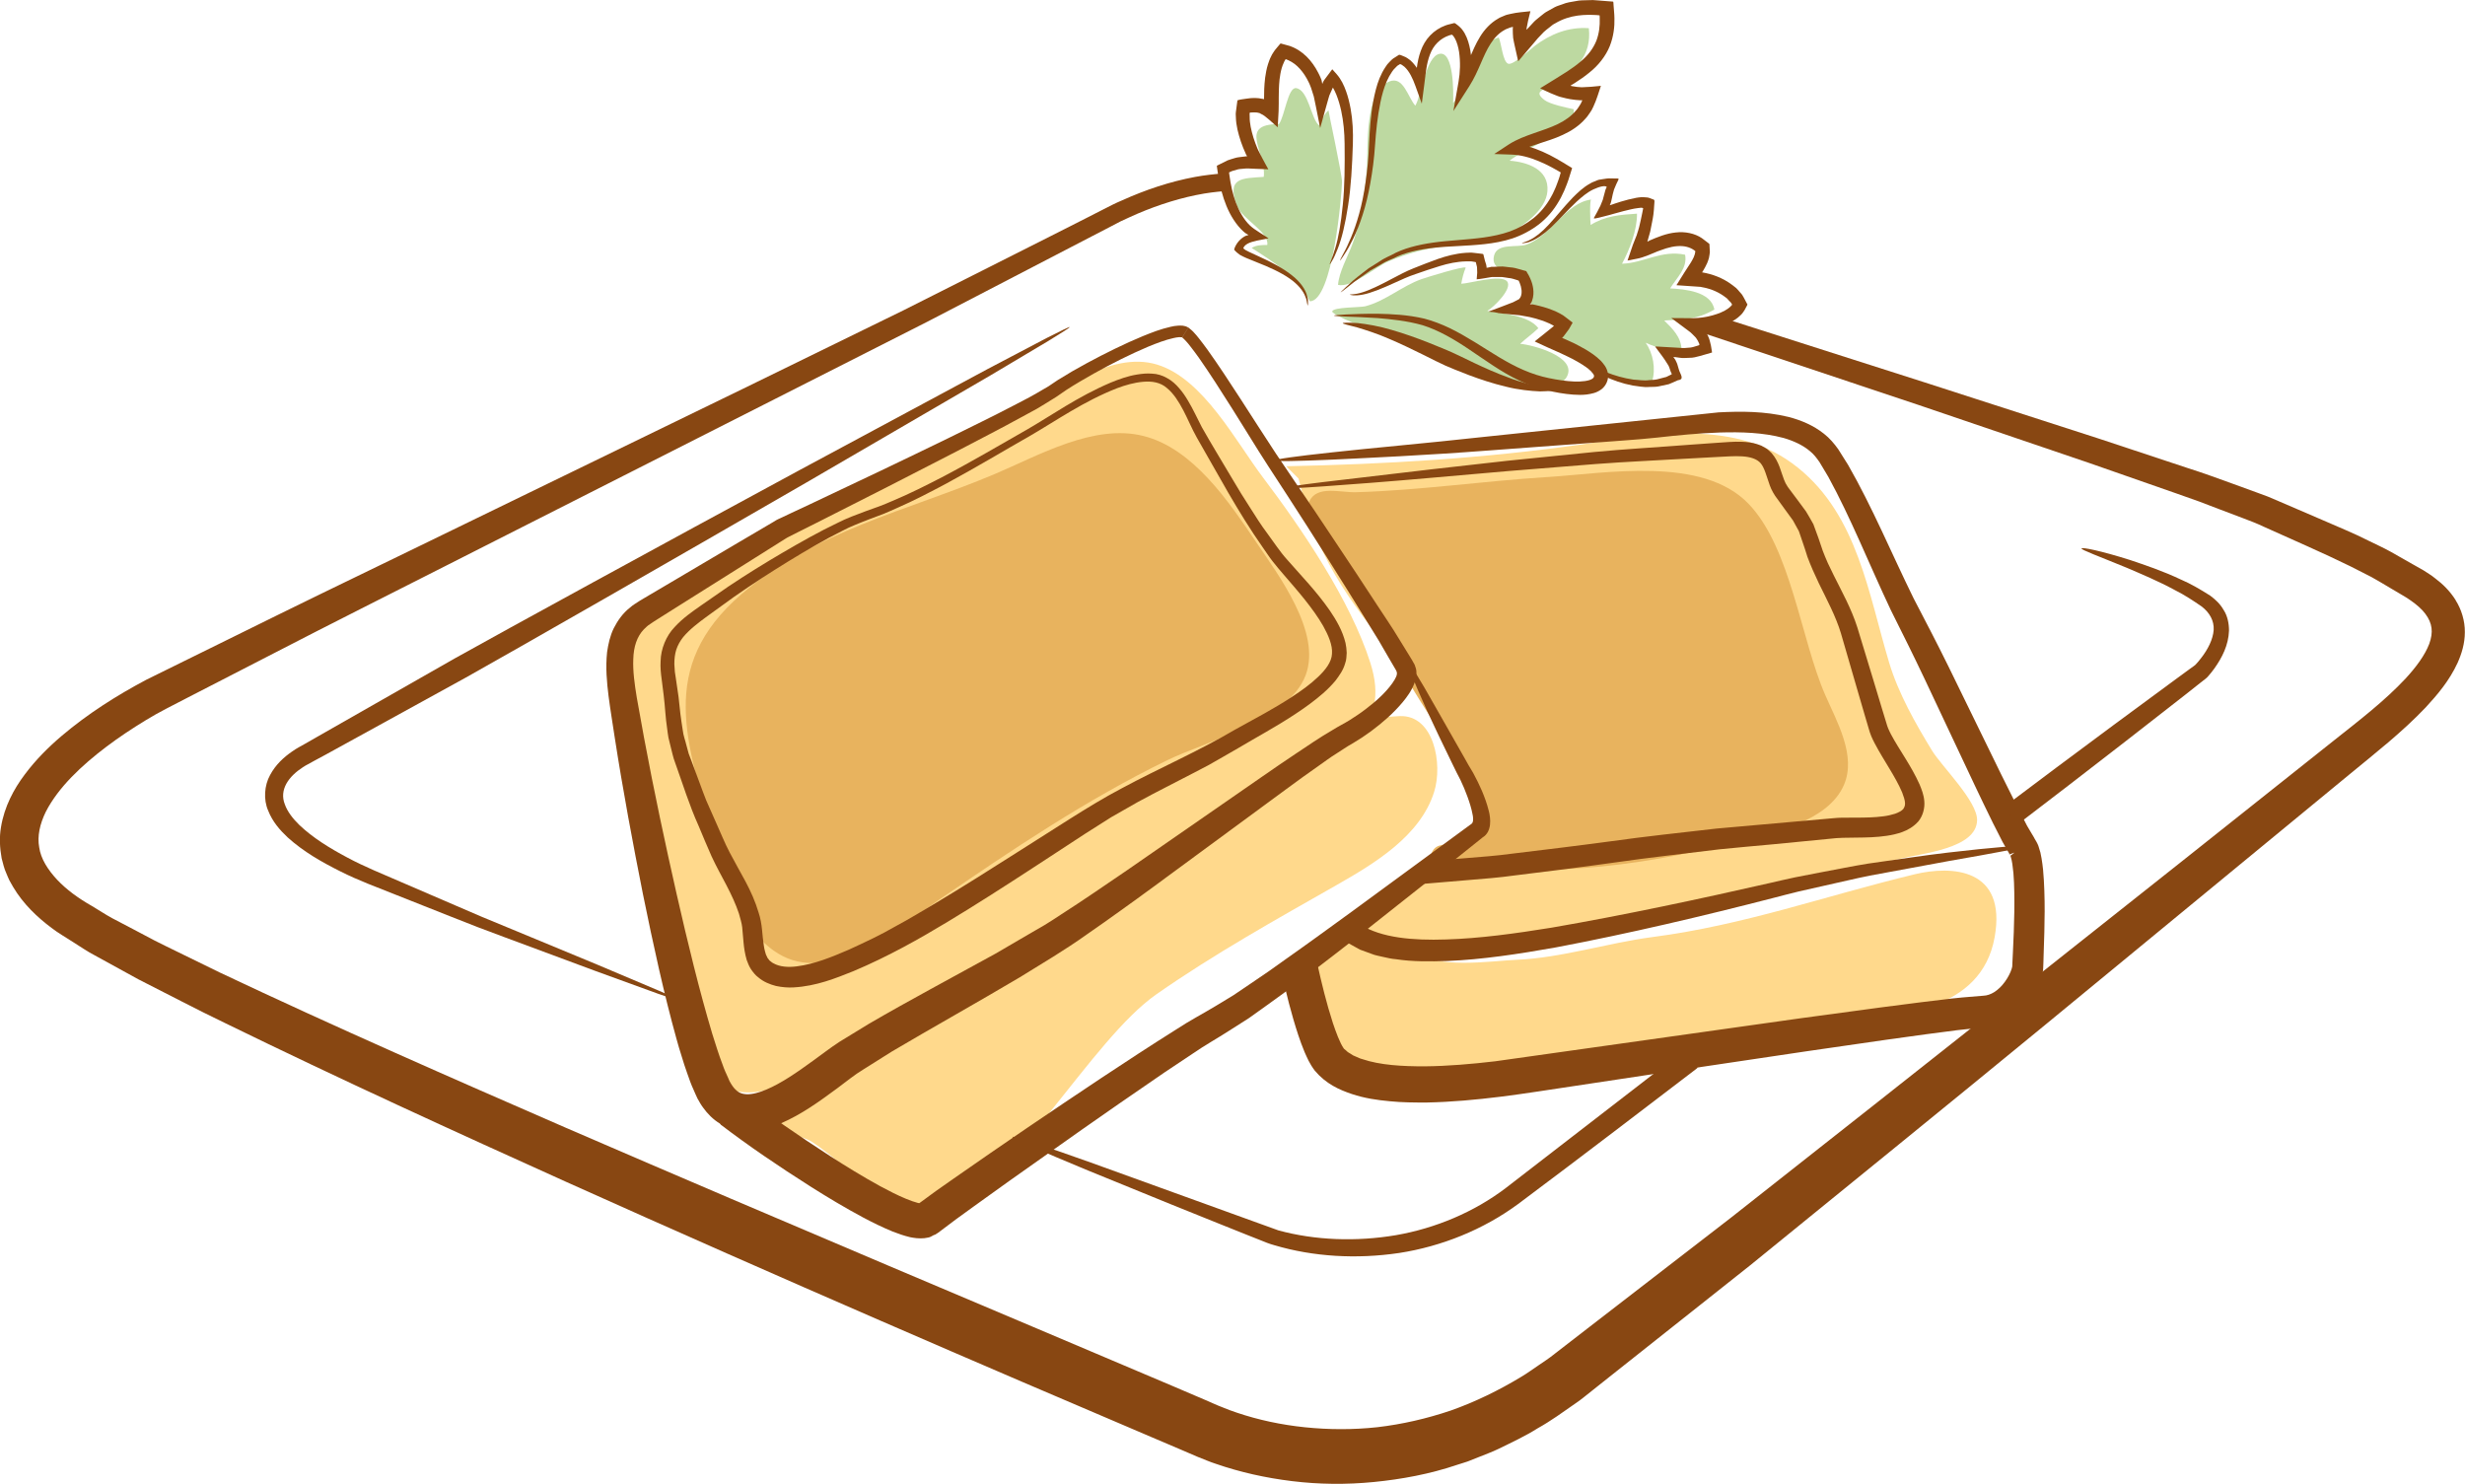 <svg xmlns="http://www.w3.org/2000/svg" width="1080" height="650.12" viewBox="0 0 1080 650.12"><g id="a"/><g id="b"><g id="c"><g id="d"><path d="M555.24 107.32c.87-5.86-11.02-11.16-13.32-17.27-4.65-12.35 2.3-11.91 11.77-12.55 1.29-10.72-11.58-23.16 6.66-23.13 2.55-3.5 3.92-16.29 7.53-15.76 5.45.76 6.62 13.87 10.07 16.29 1.15-2.3 2.19-4.92 4.1-6.56-.14.13 5.99 28.08 5.93 31.39-.11 5.77-4.08 52.26-14.08 52.26-4.76-10.24-16.26-17.46-25.5-23.35 2-1.29 4.27-1.29 6.82-1.32z" fill="#bdd9a1"/><path d="M588.76 115.86c1.04-2.52 2.22-4.98 3.1-7.18 4.33-10.72 6.24-23.83 7.03-35.33.6-8.73-1.24-33.28 9.85-37.67 6.13-2.46 8.04 6.78 11.35 10.62 2.69-4.35 4.54-21.56 10.64-22.72 6.29-1.2 6.11 17.31 5.94 21.59 6.88-7.57 8.08-25.47 19.98-28.72 1.15 2.33 1.73 10.59 4.14 11.47 2.22.79 9.82-6.46 11.79-7.94 6.9-5.14 14.69-8.26 23.54-7.63 1.36 12.07-6.11 19.29-15.9 24.8-4.4 2.46-8.32 2.9-3.56 6.65 2.44 1.89 9.64 3.37 12.78 4.03 1.69 9.05-22.53 17.71-28.02 22.57 7.8.6 17.32 3.78 16.56 13.37-.66 8.19-10.31 14.94-16.78 18.63-8.49 4.85-17.13 4.54-26.55 5.33-9.06.76-17.86 3.21-26.22 6.74-5.63 2.37-16.31 11.79-22.19 10.34.2-2.81 1.27-5.93 2.52-8.95z" fill="#bdd9a1"/><path d="M697.16 87.43c-.73.1-.43 9.99-.24 11.13 6.35-3.97 12.95-4.48 20.3-4.95.13 6.96-3.26 15.88-6.56 21.93 9.51-.28 17.29-6.15 27.64-3.94 1.13 5.89-3.72 10.12-6.56 14.75 6.36.35 17.95 1.29 19.38 9.27-7.63 4.38-12.89 4.29-21.97 4.79 3.58 3.53 7.41 7.25 7.59 12.67-6.43.28-10.16-.38-15.7-2.93 3.23 4.66 4.48 11.28 2.84 16.83-9.23.54-15.7 1.01-22.47-6.21-5.89-6.3-11.25-8.39-18.5-12.83-.28-2.65-.25-5.45.88-7.53-4.85-1.67-10.32-2.56-12.4-6.43-2.47-4.6-.43-7.97-5.2-11.85-3.55-2.9-13.44-3.18-11.58-10.21 1.48-5.58 10.01-3.31 14.17-4.76 10.56-3.72 17.44-18.47 28.37-19.73z" fill="#bdd9a1"/><path d="M642.17 117.28c-.96 2.27-1.55 4.79-1.94 7.03 3.61-.09 17.49-4.25 20.09-1.01 2.5 3.09-5.76 11.22-8.67 12.92 6.49 1.17 18.06 1.86 22.36 7.56-2.54 2.46-5.34 4.42-7.98 6.84 5.44.47 25.09 5.64 20.49 14.37-4.03 7.63-22.84 2.49-28.65.13-11.06-4.48-21.35-8.26-32.94-11.28-4.13-1.07-41.91-15.32-41.24-17.43.62-1.95 12.23-1.64 14.55-2.24 8.84-2.33 15.93-8.79 24.49-11.85 1.81-.66 18.94-5.99 19.43-5.04z" fill="#bdd9a1"/><path d="M288.75 412.17c4 22.6 10.52 69.81 42.55 66.25 15.76-1.73 31.13-14.62 43.5-23.45 20.06-14.34 46.11-19.38 66.63-33.09 41.37-27.64 79.74-57.18 123.26-80.85 23.07-12.55 45.12-21.18 35.69-50.68-8.71-27.33-30.05-58.72-47.02-81.16-11.85-15.63-26.16-43.31-46.38-49.45-20.79-6.34-44.49 12.67-61.02 22.63-47.12 28.3-109.21 52.82-155.4 82.96-25.06 16.36-14.97 28.21-12.02 56.58 3.12 30.16 4.92 60.36 10.23 90.27z" fill="#ffd98c"/><path d="M342.89 418.85c22.54 11.57 50.57-12.35 67.85-24.17 32.64-22.38 65.1-44.28 100.75-61.65 17.02-8.32 53-17.18 60.55-37.19 7.11-18.79-12.01-44.03-21.75-58.44-11.8-17.46-27.56-41.01-49.42-46.42-21.7-5.42-45.83 8.6-65.1 16.73-38.52 16.23-78.64 24.68-111.06 52.73-36.91 31.96-23.84 64.8-11.93 107 4.9 17.37 12.34 42.27 30.12 51.41z" fill="#e8b35e"/><path d="M332.5 490.46c.32 1.86 19.61 7.44 23.11 9.71 17 11.06 40.62 38.2 56.78 31.43 32.62-13.62 65.56-75.93 94.3-96.01 25.47-17.78 52.09-32.56 79-47.88 16.48-9.4 36.61-21.43 42.66-40.79 3.85-12.23-.08-33.72-15.05-33.19-23.04.88-28.63 9.36-45.2 23.42-13.76 11.69-46.66 29.82-61.32 40.34-30.45 21.84-62.15 43.53-95.2 62.94-7.56 4.42-80.47 41.92-79.08 50.02z" fill="#ffd98c"/><path d="M563.53 204.27c43.53-.88 86.46-3.41 129.56-9.58 31.57-4.51 67.72-11.54 94.73 10.28 26.13 21.05 30.86 55.44 39.96 85.6 4.03 13.3 11.51 26.51 18.72 38.29 4.16 6.84 19.98 22.25 19.73 30.54-.31 12.39-23.98 14.4-33.82 16.86-17.24 4.29-34.42 7.75-51.8 12.83-34.28 9.96-65.45 18.76-100.92 22.98-18.66 2.21-41.31-1.38-58.97 4.42 7.31 8.41 33.25 4.44 43.77 4 19.62-.82 40.09-7.41 59.35-9.93 40.68-5.3 75.49-18 115.14-27.55 15.92-3.81 40.34-2.87 34.95 27.55-5.86 32.94-43.31 34.29-64.55 37.13-49.72 6.62-120.2 11.06-169.46 20.99-27.34 5.49-57.29 3.22-66.86-39.24-3.66-16.26 41.85-42.26 74.13-64.04 6.35-4.29-7.31-41.92-26.98-66.41-18.42-22.98-37.19-43.34-46.46-71.93-1.84-5.74-3.36-11.57-4.82-17.4l-5.39-5.39z" fill="#ffd98c"/><path d="M678.01 209c25.7-1.64 67.85-9.3 88.03 11.66 18.61 19.29 23.01 59.57 33.69 83.9 5.04 11.57 13.71 26.51 8.16 39.33-6.96 16.2-31.94 21.34-46.93 25-51.19 12.48-82.3 14.43-134.76 10.21.95-15.48 11.03-3.88 19.37-14.53 9-11.51-6.62-32.72-14.67-44.32-15.91-22.88-27.75-47.15-41.92-71.23-3.48-5.89-18.99-21.56-15.33-29.38 3.37-7.18 13.58-3.78 20.39-4 27.92-.79 56.04-4.92 83.96-6.65z" fill="#e8b35e"/><path d="M568.95 420.84c-6.19 1.26-7.72 4.07-7.46 5.23 2.02 8.95 4.22 18.03 7.36 27.52.8 2.39 1.67 4.79 2.71 7.28 1.16 2.55 2.05 4.95 4.52 8.22 4.89 5.8 10.67 8.35 16.22 10.22 5.58 1.86 11.06 2.65 16.52 3.15 5.45.57 10.84.57 16.25.57 10.79-.22 21.57-1.2 32.42-2.55 10.87-1.36 21.62-3.12 32.56-4.73 10.93-1.64 22.02-3.31 33.2-5.01 22.39-3.34 45.26-6.75 68.38-10.18 11.57-1.67 23.2-3.34 34.89-5.04 5.8-.79 11.66-1.61 17.49-2.42l8.76-1.14c2.93-.38 5.92-.82 8.57-1.04l4.1-.41 2.05-.22 1.07-.09 1.61-.13c4.26-.28 8.39-1.92 11.63-4.19 3.28-2.27 5.86-5.04 7.97-8.04 2.08-3.06 3.72-6.18 4.85-10.15.25-1.07.51-2.17.57-3.62l.09-2.3.13-4.41.28-8.98c.16-6.02.22-12.04.0-18.12-.09-3.06-.28-6.18-.56-9.3-.19-1.64-.35-3.18-.66-4.89l-.5-2.55-.88-2.9c-.35-1.01-1.2-2.49-1.92-3.62.54.76.09.09.16.19l-.13-.22-.28-.47-.57-.95c-.72-1.26-1.54-2.55-2.24-3.78l-3.78-7.35c-5.17-10.21-10.34-20.8-15.38-31.17-5.11-10.4-10.15-20.74-15.13-30.98-2.58-5.11-5.01-10.18-7.69-15.26-2.59-4.98-5.14-9.93-7.69-14.81-9.71-19.73-18.03-39.87-28.74-58.53-1.45-2.3-2.9-4.57-4.32-6.87-1.7-2.39-3.81-4.88-6.21-6.74-4.76-3.81-10.21-5.99-15.48-7.38-10.67-2.58-20.93-2.52-30.7-2.02-38.23 4.01-72.57 7.57-101.37 10.59-28.68 3.15-51.96 5.13-67.97 6.93-16.03 1.73-24.84 2.96-24.81 3.5.05.54 8.95.38 25.07-.32 16.12-.79 39.44-1.79 68.33-4 14.45-1.07 30.3-2.24 47.32-3.5 8.49-.69 17.35-1.17 26.37-2.14 9-1.01 18.22-1.92 27.59-2.24 9.35-.28 19.01.0 27.9 2.39 4.37 1.26 8.46 3.12 11.64 5.83 1.67 1.36 2.81 2.87 4.13 4.76 1.26 2.14 2.55 4.29 3.84 6.43 9.83 17.9 17.78 38.07 27.42 58.44 2.49 5.01 5.01 10.05 7.53 15.13 2.49 4.92 4.89 10.12 7.35 15.19 4.85 10.31 9.74 20.68 14.69 31.17 4.95 10.52 9.83 20.96 15.16 31.77l4.25 8.35 2.21 3.85.54.95.28.5c-1.92.95 2.87-1.14 1.98-.57-.28.22-.57.47-.88.69l-.75.54v.03l.03.03c0-.1.06.15.13.41.57 1.58.91 4.54 1.17 7.13.22 2.74.35 5.58.38 8.45.1 5.7.0 11.54-.22 17.4l-.38 8.79-.22 4.51c-.06 2.14-.03 1.7-.31 2.74-.54 1.8-1.7 4-3.03 5.8-1.32 1.83-2.93 3.37-4.54 4.41-1.64 1.04-3.25 1.58-4.92 1.64l-9.14.76c-3.28.25-6.08.66-9.08 1.01l-8.89 1.07c-5.89.76-11.75 1.51-17.65 2.27-11.72 1.58-23.42 3.15-35.02 4.73-46.3 6.52-91.53 12.89-134.02 18.88-10.48 1.23-20.79 2.11-30.73 2.21-9.83.03-19.7-.5-27.49-3.15-1.04-.25-1.86-.69-2.74-1.07l-1.29-.56-1.07-.69c-.74-.41-1.48-.85-1.94-1.39l-.84-.69c-.32-.22-.24-.38-.43-.54-.63-.88-1.61-2.87-2.38-4.79-.79-1.96-1.53-4.03-2.24-6.15-2.77-8.54-4.93-17.4-6.82-25.94-.2-.97-2.03-2.58-8.21-1.32z" fill="#884712"/><path d="M520.67 143.5l-2.71 4.35c.49.44 1.04.85 1.7 1.64.63.66 1.24 1.42 1.86 2.24 1.26 1.55 2.47 3.28 3.7 4.95 2.43 3.47 4.87 7.12 7.31 10.87 4.9 7.53 9.88 15.54 15.07 23.89 5.11 8.35 10.8 17.02 16.5 25.75 5.74 8.76 11.51 17.93 17.43 27.26 5.95 9.33 11.88 18.97 17.93 28.71 1.51 2.46 3.03 4.92 4.55 7.37 1.4 2.43 2.82 4.85 4.24 7.31l2.14 3.66c.72 1.32 1.42 2.24 1.58 2.93.19.69.0 1.42-.27 2.05-.27.66-.95 1.89-1.66 2.84-2.95 4.16-7.28 8.04-11.75 11.41-2.25 1.73-4.63 3.31-7.03 4.82-2.44 1.51-4.84 2.65-7.63 4.41-5.52 3.21-10.45 6.62-15.52 9.99-5.09 3.34-10.01 6.81-15.02 10.24-19.86 13.74-39.71 27.51-59.18 41.01-9.77 6.65-19.4 13.3-29.01 19.45-2.39 1.55-4.74 3.15-7.17 4.6-2.44 1.42-4.87 2.84-7.28 4.22-4.84 2.84-9.61 5.61-14.36 8.38-19.42 10.72-38.04 20.58-55.49 30.76-4.37 2.68-8.64 5.26-12.83 7.85-4.19 2.74-7.87 5.64-11.49 8.23-7.17 5.23-14.04 9.93-20.39 12.61-3.14 1.36-6.37 2.21-8.78 2.11-2.38-.16-3.78-.76-5.59-2.84-.41-.6-.88-1.1-1.28-1.86l-.61-1.07-.61-1.42c-.85-1.83-1.72-3.69-2.46-5.89-1.62-4.19-3.03-8.79-4.49-13.4-5.61-18.75-10.68-39.59-15.65-61.4-4.95-21.84-9.87-44.85-14.22-68.21-1.06-5.89-2.13-11.79-3.2-17.71-.95-5.8-1.77-11.6-1.53-16.86.16-5.36 1.55-9.8 4.63-13.02.84-.79 1.62-1.64 2.68-2.27.85-.63 2.22-1.48 3.51-2.3l7.75-4.89c10.34-6.49 20.68-12.98 30.92-19.45 5.14-3.25 10.24-6.46 15.32-9.64l1.91-1.2.73-.44.84-.44 4-2.02c2.66-1.32 5.33-2.68 7.98-4 21.19-10.69 41.81-21.18 61.35-31.3 9.76-5.14 19.29-9.96 28.42-15 2.27-1.26 4.54-2.49 6.79-3.69 2.25-1.32 4.51-2.74 6.71-4.1 2.36-1.36 4.02-2.74 6.08-4.07 2-1.29 4.03-2.55 6.07-3.75 8.15-4.82 16.23-9.08 24-12.67 3.89-1.8 7.72-3.44 11.46-4.76 1.88-.66 3.72-1.23 5.48-1.61.88-.22 1.75-.35 2.52-.41.35.0.73.0.98.03l.32.06s-.13.16.28-.41l2.44-3.91c-1.91-1.04-3.15-.82-4.4-.82-1.2.06-2.3.25-3.36.51-2.13.47-4.18 1.1-6.19 1.79-4.03 1.45-8.05 3.12-12.09 4.95-8.08 3.69-16.34 7.91-24.77 12.74-2.09 1.23-4.21 2.49-6.32 3.81-1.07.69-2.13 1.39-3.2 2.15-1.06.79-2.07 1.26-3.1 1.89-2.08 1.2-4.07 2.43-6.29 3.6-2.24 1.17-4.49 2.33-6.76 3.53-9.06 4.76-18.66 9.36-28.37 14.18-19.54 9.52-40.12 19.32-61.27 29.28-2.65 1.23-5.3 2.49-7.96 3.72l-3.99 1.89-1.01.47c-.25.13-.77.32-1.31.63l-1.99 1.2c-5.09 3-10.2 5.99-15.32 9.01-10.24 6.05-20.57 12.17-30.9 18.25l-7.75 4.57-3.88 2.3c-1.48 1.01-3.1 1.86-4.49 3.15-2.96 2.3-5.28 5.55-7 8.92-1.68 3.43-2.41 7-2.93 10.46-.73 6.87-.11 13.27.65 19.38.79 6.15 1.8 12.04 2.66 17.84 3.67 23.7 7.99 46.71 12.42 68.96 4.52 22.19 9.16 43.5 14.73 63.51.66 2.49 1.44 4.98 2.21 7.44.76 2.46 1.5 4.92 2.41 7.37.86 2.46 1.67 4.85 2.85 7.37.56 1.26 1.04 2.46 1.68 3.75.76 1.36 1.48 2.68 2.48 4.01 1.86 2.61 4.33 5.17 7.45 7.03 3.11 1.89 6.73 2.87 10.02 3.12 6.66.38 12.04-1.42 16.62-3.31 9.17-3.97 16.91-9.65 24.66-15.35 3.92-2.87 7.48-5.89 11.55-8.32 4.03-2.52 8.16-5.11 12.34-7.76 17.34-10.27 36.44-20.89 56.07-32.53 9.76-6.05 19.89-11.98 29.47-18.85 4.92-3.34 9.68-6.81 14.51-10.24 4.84-3.47 9.68-6.94 14.5-10.5 19.23-14.15 38.77-28.52 58.2-42.8 4.85-3.59 9.72-7.09 14.59-10.5 2.43-1.7 4.89-3.56 7.27-5.01l3.59-2.33c1.17-.76 2.39-1.55 3.83-2.33 5.47-3.21 10.46-6.94 15.13-11.1 2.33-2.08 4.54-4.35 6.62-6.81 1.04-1.23 2.03-2.55 2.96-3.97.95-1.55 1.68-2.81 2.49-5.11.54-2.11 1.03-4.44.14-6.52-.22-1.07-.86-1.73-1.26-2.62l-1.2-1.98c-1.58-2.55-3.14-5.11-4.7-7.63-3.09-5.17-6.29-9.74-9.4-14.53-6.21-9.52-12.34-18.82-18.39-27.83-6-9.05-11.9-17.84-17.7-26.32-2.85-4.22-5.67-8.39-8.43-12.48-2.69-4.13-5.33-8.19-7.91-12.16-5.13-7.98-10.07-15.67-14.89-22.92-2.39-3.62-4.81-7.09-7.2-10.46-1.25-1.67-2.43-3.34-3.74-4.95-.61-.79-1.31-1.61-2.03-2.39-.62-.76-1.64-1.61-2.63-2.39z" fill="#884712"/><path d="M319.41 484.88c-3.99 4.92-4.18 7.41-3.62 7.85 11.98 9.14 25.1 18.09 39.57 27.26 7.24 4.57 14.77 9.11 22.85 13.43 4.06 2.14 8.22 4.22 12.86 6.12 2.35.91 4.74 1.79 7.69 2.49.35.09.8.16 1.2.22l1.68.22c1.12.13 2.22.06 3.33.0 1.06-.22 2.22-.22 3.15-.82.5-.22.93-.63 1.51-.69l1.39-.88c2.63-1.99 5.26-3.97 7.93-5.96 2.54-1.86 5.09-3.69 7.66-5.55 5.15-3.69 10.35-7.44 15.59-11.19 10.52-7.44 21.2-14.97 31.88-22.53 10.73-7.53 21.51-15 32.3-22.38 5.36-3.75 10.8-7.22 16.15-10.84 5.47-3.78 10.5-6.52 16.04-10.09 2.87-1.83 5.72-3.66 8.56-5.45 2.63-1.89 5.25-3.75 7.85-5.61 2.59-1.89 5.17-3.72 7.72-5.58 2.5-1.89 5.01-3.78 7.48-5.64 9.96-7.44 19.48-14.91 28.71-22.06 9.17-7.25 18.01-14.25 26.45-20.93 8.54-6.81 16.66-13.33 24.28-19.41 4.1-2.49 3.53-8.32 2.66-11.6-.79-3.21-1.86-6.05-2.99-8.76-1.17-2.68-2.4-5.23-3.75-7.69l-1.07-1.83c-.41-.63-.79-1.23-1.07-1.77-.63-1.13-1.24-2.21-1.84-3.28-4.92-8.63-9.19-16.14-12.7-22.32-7.03-12.48-11.3-19.45-11.93-19.13-.63.31 2.44 7.88 8.32 20.96 2.99 6.56 6.84 14.47 11.25 23.57.57 1.14 1.13 2.3 1.7 3.47.28.63.57 1.17.85 1.64l.84 1.64c1.09 2.27 2.13 4.73 3.04 7.25.91 2.52 1.77 5.17 2.24 7.76l.17.91.05.63c.05.41.03.79.0 1.2-.05.41-.16.79-.38 1.14-.27.32-.63.54-.96.76-15.32 11.25-32.66 23.95-51.3 37.63-9.44 6.84-19.16 13.97-29.25 21.06-2.51 1.8-5.03 3.59-7.57 5.39-2.57 1.73-5.14 3.5-7.72 5.26-2.58 1.73-5.18 3.5-7.78 5.26-2.58 1.54-5.17 3.12-7.75 4.7-5.34 3.24-11.74 6.59-17.05 10.12-5.52 3.53-11.14 7-16.61 10.62-11.02 7.16-22 14.47-32.9 21.81-10.91 7.35-21.75 14.69-32.4 22.06-5.31 3.69-10.61 7.35-15.85 11-2.62 1.83-5.22 3.66-7.82 5.49l-3.96 2.9-3.23 2.36c-.06.03-.11.06-.17.06l-.08-.03h0c-.17-.03-.28-.03-.49-.09-1.51-.38-3.39-1.07-5.23-1.83-3.75-1.54-7.58-3.53-11.33-5.54-7.52-4.13-14.8-8.6-21.8-13.11-13.93-8.98-27.08-18.09-38.23-26.66-.41-.32-2.14.15-6.11 5.04z" fill="#884712"/><path d="M621.12 382.38c.22 3.78 1.94 4.89 2.78 4.82 6.3-.54 12.81-1.07 19.48-1.64 6.68-.54 13.55-1.07 20.49-2.05 13.93-1.7 28.48-3.5 43.39-5.61 14.96-2.17 30.34-3.84 46.06-5.8 7.88-.82 15.87-1.48 23.91-2.24 8.1-.79 16.28-1.58 24.51-2.39 7.41-.95 15.95.03 24.84-1.29 2.24-.32 4.54-.82 6.9-1.67 2.33-.85 4.89-2.27 7-4.63 2.08-2.52 2.9-5.99 2.62-8.92-.25-2.9-1.17-5.07-2.05-7.25-3.72-8.32-8.86-15.07-12.55-22-.47-.88-.82-1.7-1.2-2.52l-.44-1.17-.44-1.45-1.83-5.99-3.59-11.91c-2.43-7.94-4.82-15.85-7.22-23.74-2.68-8.41-6.81-15.73-10.37-22.91-.91-1.8-1.73-3.56-2.59-5.36-.76-1.79-1.55-3.56-2.21-5.36-1.1-3.4-2.58-7.63-4.1-11.63-1.07-1.89-2.14-3.85-3.28-5.67l-3.66-4.95-3.47-4.63-.86-1.17c-.24-.35-.38-.63-.58-.98-.41-.57-.69-1.45-1.04-2.18-1.31-3.21-2.02-7.66-5.39-11.57-.95-.85-1.78-1.83-2.93-2.39l-1.64-.91c-.55-.22-1.12-.41-1.67-.6-2.24-.76-4.4-.95-6.48-1.07-4.14-.19-8 .28-11.6.47-3.74.25-7.44.54-11.11.79-14.69 1.14-28.85 1.92-42.28 3.21-13.41 1.36-26.15 2.65-38.06 3.84-11.88 1.36-22.93 2.59-33.02 3.72-20.16 2.39-36.44 4.29-47.67 5.61-5.61.69-9.96 1.26-12.91 1.73-2.95.44-4.49.76-4.48.91.02.16 1.59.16 4.57.03s7.36-.38 13.02-.79c11.3-.79 27.67-2.02 47.89-3.81 10.12-.88 21.21-1.86 33.13-2.9 11.91-.98 24.65-1.98 38.07-3.06 13.43-1.04 27.55-1.61 42.2-2.49 3.66-.19 7.36-.41 11.08-.6 3.88-.16 7.53-.51 10.99-.28 3.48.22 6.4 1.07 8.08 3.02 1.75 2.11 2.52 5.61 3.99 9.68.68 1.99 2.14 4.48 3.26 5.86l3.53 4.88 3.37 4.63 2.6 4.73 1.8 5.29c.63 1.67 1.29 3.94 1.92 5.9 1.48 3.97 3.19 7.81 4.98 11.54 3.62 7.41 7.44 14.5 9.68 21.87 2.3 7.91 4.6 15.89 6.94 23.89l3.5 12.01 1.77 5.99c.22.95.69 2.17 1.13 3.34.47 1.04.95 2.14 1.48 3.09 4.1 7.78 9.08 14.53 12.04 21.53.63 1.67 1.23 3.4 1.26 4.66.06 1.14-.31 1.92-.85 2.68-.69.73-1.99 1.45-3.5 1.98-1.61.51-3.37.92-5.23 1.14-3.78.5-7.79.57-11.85.57l-6.27.03c-1.1.03-2.2.06-3.4.19l-3.12.28c-16.37 1.45-32.54 2.87-48.38 4.29-15.86 1.83-31.44 3.47-46.37 5.58-14.97 2.02-29.42 3.75-43.23 5.42-6.92.95-13.67 1.42-20.25 1.96-6.59.54-13 1.07-19.21 1.58-.71.06-2.08 1.04-1.88 4.82z" fill="#884712"/><path d="M449.81 188.26l1.51 2.68c11.41-6.62 23.51-15.16 38.14-20.87 3.64-1.36 7.46-2.46 11.32-2.8 3.89-.35 7.63.19 10.53 2.77 2.96 2.43 5.18 6.02 7.16 9.77 2 3.81 3.65 7.91 5.96 12.01 8.98 15.51 17.74 32.21 28.92 48.13 1.42 1.99 2.68 4.01 4.24 5.99 1.53 1.98 3.12 3.81 4.71 5.67 3.17 3.69 6.35 7.31 9.34 11.06 2.98 3.75 5.82 7.6 8.12 11.63 2.2 3.97 4.14 8.35 3.83 12.1-.13 3.59-2.85 7.12-6.18 10.24-3.31 3.15-7.18 5.93-11.16 8.54-7.97 5.26-16.45 9.68-24.98 14.4-16.47 9.71-33.55 17.05-49.72 25.75-8.17 4.29-15.7 8.98-22.99 13.55-7.24 4.6-14.26 9.05-21.04 13.36-13.52 8.6-26.03 16.52-37.32 23.26-5.66 3.34-11.63 7.03-18.08 10.47-6.4 3.72-13.13 6.84-20.41 10.18-7.31 3.15-14.94 6.27-22.62 7.22-3.8.51-7.52.19-10.12-1.29-.74-.28-1.2-.88-1.84-1.29-.21-.25-.33-.51-.54-.73-.19-.19-.41-.44-.52-.85l-.49-1.01c-.15-.38-.24-.88-.38-1.29-.28-.82-.41-1.86-.58-2.87-.32-2.02-.51-4.26-.74-6.62-.2-2.3-.73-5.33-1.5-7.57-1.43-4.85-3.5-9.46-5.8-13.74-2.29-4.29-4.68-8.38-6.84-12.54-2.16-4.03-3.94-8.64-5.94-12.99l-2.93-6.62c-1.02-2.2-1.97-4.44-2.77-6.71-1.69-4.57-3.39-9.11-5.09-13.71l-1.29-3.4c-.36-1.17-.61-2.3-.93-3.44-.54-2.3-1.42-4.48-1.67-6.87-.33-2.39-.76-4.66-1.03-7.12-.27-2.49-.49-4.92-.8-7.41l-1.1-7.53-.52-3.47c-.09-1.14-.19-2.27-.22-3.37.0-2.2.22-4.35.85-6.34.66-1.95 1.68-3.78 3.02-5.48 2.82-3.37 6.62-6.27 10.51-9.11 3.92-2.84 7.83-5.67 11.73-8.48 7.8-5.45 15.76-10.62 23.67-15.48 7.93-4.82 15.77-9.49 23.67-13.4 1.95-1.01 3.92-1.98 5.89-2.74 1.97-.79 3.91-1.61 6-2.39 2.05-.76 4.1-1.55 6.12-2.3 2-.79 3.92-1.7 5.88-2.55 7.77-3.37 14.99-7.19 21.87-10.84 13.73-7.44 25.89-14.78 36.66-20.89l-1.51-2.65c-11.06 6.27-23.39 13.62-37.13 20.8-6.89 3.56-14.09 7.22-21.73 10.4-3.78 1.7-7.74 3.12-11.74 4.51-3.96 1.48-8.39 3.09-12.29 5.11-8.07 3.84-15.96 8.32-23.95 12.98-7.98 4.67-15.97 9.61-23.94 14.94-3.91 2.71-7.83 5.42-11.79 8.17-3.94 2.77-8.05 5.58-11.66 9.52-3.71 3.84-6.07 9.61-6.15 14.97-.17 2.71.11 5.33.46 7.88l.9 7.16c.6 4.76.74 9.61 1.53 14.69.19 1.23.28 2.49.54 3.75l.91 3.72c.65 2.46 1.14 5.04 2.03 7.28 3.33 9.27 6.23 18.72 10.24 27.58 1.92 4.51 3.69 8.95 5.72 13.43 2.08 4.51 4.46 8.7 6.59 12.8 2.13 4.13 4.03 8.16 5.39 12.26.56 2.05 1.23 4.16 1.43 5.95.2 2.27.39 4.54.6 6.78.21 2.36.6 4.92 1.37 7.59.49 1.33 1.01 2.74 1.88 4.07.96 1.39 2 2.71 3.19 3.56 2.29 1.98 5.09 3.09 7.75 3.78 2.66.56 5.33.79 7.8.63 9.94-.57 18.28-3.97 26.08-7.09 15.59-6.56 29.31-14.4 41.35-21.65 12.09-7.28 25.17-15.67 39.07-24.74 6.93-4.54 14.1-9.2 21.46-14.03 3.69-2.33 7.42-4.7 11.19-7.09 3.85-2.21 7.74-4.42 11.66-6.65 7.98-4.35 16.31-8.48 24.79-12.92 2.11-1.1 4.25-2.18 6.37-3.34 2.11-1.2 4.22-2.39 6.34-3.62l6.35-3.66 6.15-3.59c8.38-4.82 17.02-9.71 25.15-15.7 4.05-3.03 8.05-6.24 11.49-10.43 1.62-2.2 3.33-4.48 4.16-7.53.57-1.48.55-3 .66-4.54-.05-1.45-.22-2.93-.52-4.32-1.34-5.48-4.03-9.99-6.86-14.18-2.88-4.16-6.04-8.01-9.25-11.7-3.23-3.62-6.43-7.22-9.63-10.81-3.1-3.44-5.66-7.47-8.46-11.22-2.82-3.75-5.31-7.72-7.8-11.66-2.54-3.88-4.95-7.82-7.28-11.79-4.63-7.82-9.47-15.73-13.67-23.17-2-3.81-3.78-7.85-6.07-11.63-1.13-1.92-2.38-3.78-3.89-5.48-1.45-1.7-3.2-3.31-5.26-4.41-2-1.17-4.41-1.89-6.62-1.95-2.24-.19-4.4.06-6.48.38-4.18.66-7.99 2.08-11.63 3.56-14.48 6.15-26.11 14.5-36.8 20.65z" fill="#884712"/><path d="M880.96 357.61c-2.3-2.99-2.62-4.32-2.39-4.51 13.3-10.02 29.91-22.47 47.43-35.43 8.76-6.46 17.74-13.08 26.6-19.6 2.21-1.64 4.44-3.25 6.62-4.85l1.67-1.2.76-.57c.09-.06.03.0.32-.28.82-.88 1.64-1.83 2.36-2.8 3.03-3.84 5.26-8.29 5.55-12.35.25-4.07-1.8-7.63-5.2-10.27-3.72-2.55-7.56-5.11-11.5-7.06-7.69-4.19-15.1-7.22-21.21-9.87-12.39-5.11-20.17-7.91-19.99-8.54.16-.63 8.35.98 21.28 5.07 6.43 2.18 14.09 4.7 22.35 8.6 4.19 1.8 8.35 4.22 12.73 7 2.21 1.64 4.41 3.62 5.93 6.34 1.7 2.59 2.33 5.89 2.33 9.01-.22 6.34-3.03 11.82-6.4 16.55-.85 1.2-1.76 2.33-2.77 3.47-.22.25-.73.82-1.2 1.14l-.82.63-1.61 1.26c-2.14 1.7-4.32 3.4-6.46 5.11-8.7 6.77-17.49 13.62-26.07 20.33-17.21 13.36-33.66 26.03-46.93 36.12-.19.16-1.1-.25-3.37-3.28z" fill="#884712"/><path d="M741.61 463.61c-2.3-3.02-3.77-3.43-4.13-3.18-21.89 16.93-49.17 37.98-77.77 60.07-13.87 10.53-30.71 17.62-48.14 20.65-17.41 2.93-35.46 2.27-51.47-2.11-32.26-11.66-61.26-22.16-82.2-29.72-10.53-3.75-19.04-6.71-24.96-8.63-5.93-1.96-9.24-2.9-9.36-2.59-.13.31 2.98 1.83 8.69 4.35 5.7 2.52 14.04 6.05 24.38 10.34 10.37 4.22 22.74 9.27 36.5 14.88 6.9 2.77 14.15 5.71 21.67 8.73 3.77 1.48 7.6 3.03 11.49 4.6 1.95.76 3.92 1.54 5.89 2.33 1.95.82 3.94 1.61 6.13 2.21 17.07 5.07 35.98 6.18 54.67 3.41 18.66-2.87 36.97-10.28 52.1-21.43 29.14-21.78 56.4-42.68 78.42-59.48.32-.22.41-1.42-1.89-4.41z" fill="#884712"/><path d="M298.89 438.8c-.03.09-.99-.19-2.79-.76-1.77-.6-4.38-1.51-7.72-2.65-6.63-2.43-16.15-5.89-27.75-10.09-11.55-4.29-25.15-9.33-39.98-14.85-7.42-2.71-15.1-5.67-22.96-8.82-7.87-3.12-15.93-6.3-24.1-9.55-8.15-3.28-16.48-6.27-24.57-10.37-8.05-4.03-16.01-8.54-22.96-14.81-3.42-3.21-6.67-6.9-8.58-11.79-2.11-4.79-1.67-11.03.84-15.54 2.43-4.57 6-7.81 9.71-10.37.93-.66 1.89-1.26 2.91-1.83.76-.38 1.7-.95 2.54-1.42 1.72-1.01 3.44-1.98 5.12-2.93 27.04-15.41 49.3-28.11 60.56-34.52 22.62-12.64 89.78-49.36 151.38-82.67 30.86-16.58 60.28-32.4 81.99-44.06 10.92-5.74 19.9-10.47 26.15-13.74 6.29-3.21 9.87-4.92 9.98-4.73s-3.23 2.33-9.27 6.02c-6.07 3.59-14.78 8.79-25.37 15.1-21.32 12.42-50.19 29.22-80.48 46.84-60.66 35.05-127.07 73.06-149.65 85.7-11.33 6.24-33.77 18.56-61.05 33.57-1.7.91-3.44 1.86-5.19 2.8-.9.5-1.67.95-2.69 1.48-.74.38-1.51.82-2.25 1.32-2.98 1.92-5.71 4.41-7.25 7.22-1.53 2.81-1.92 5.83-.69 8.99 1.1 3.18 3.51 6.3 6.4 9.11 5.86 5.58 13.28 10.15 20.93 14.21 7.59 4.1 15.87 7.37 23.86 10.87 8.02 3.44 15.95 6.87 23.69 10.21 7.72 3.37 15.29 6.59 22.63 9.55 14.61 6.05 28.02 11.6 39.41 16.33 11.35 4.82 20.69 8.76 27.19 11.5 3.23 1.45 5.75 2.55 7.47 3.31 1.7.79 2.6 1.26 2.55 1.36z" fill="#884712"/><g><path d="M582.57 91.18 584.27 87.18 582.57 91.18v0z" fill="#884712"/><path d="M1075.93 262.96c-2.52-4.03-5.77-7.18-9.08-9.64-1.64-1.36-3.41-2.36-5.08-3.47l-4.79-2.71-9.55-5.42c-3.18-1.77-6.55-3.28-9.8-4.88-6.56-3.34-13.17-5.96-19.73-8.86-6.49-2.8-12.99-5.61-19.48-8.38l-4.82-2.05-5.04-1.86c-3.37-1.23-6.71-2.43-10.05-3.66-6.71-2.43-13.4-4.89-19.98-6.96-13.21-4.38-26.32-8.73-39.3-13.02-26-8.39-51.53-16.61-76.37-24.65-31.08-9.9-61.15-19.51-89.91-28.72-3.67.92-7.36 3.66-11.03 5.8 31.41 10.5 64.28 21.47 98.36 32.84 24.46 8.29 49.51 16.83 75.01 25.5 12.73 4.44 25.53 8.92 38.45 13.43 3.21 1.13 6.43 2.3 9.68 3.43 3.15 1.2 6.3 2.39 9.49 3.62l9.49 3.59c3.18 1.2 6.36 2.4 9.52 3.91 12.7 5.74 25.59 11.28 37.92 17.33l9.17 4.67c3 1.64 5.93 3.47 8.89 5.2l4.44 2.62 2.2 1.32 1.89 1.29c2.46 1.73 4.7 3.66 6.21 5.71 3.06 4.1 3.56 8 1.7 13.14-1.92 5.07-5.89 10.31-10.31 15.13-9.08 9.74-20.23 18.31-31.46 27.2-89.45 71.23-179.85 142.69-264.05 208.97-21.15 16.33-41.9 32.34-62.14 47.97-5.06 3.91-10.09 7.81-15.08 11.66-2.51 2.05-4.95 3.59-7.38 5.26-2.46 1.64-4.82 3.4-7.33 4.88-9.99 6.05-20.33 11.06-30.92 14.81-10.64 3.6-21.42 6.05-32.18 7.31-10.76 1.17-21.43 1.1-31.78.03-10.32-1.07-20.36-3.21-29.63-6.34-2.33-.76-4.57-1.61-6.75-2.52l-1.66-.66-1.83-.79-3.67-1.61c-4.85-2.08-9.64-4.13-14.39-6.15-75.55-32.12-167.29-70.51-266-113.21-49.31-21.47-100.45-43.84-151.54-67.99-6.32-3.09-12.67-6.21-19.02-9.3-3.15-1.58-6.38-3.06-9.51-4.7l-9.31-4.92-9.33-4.89c-3.07-1.67-5.8-3.53-8.73-5.26-6.01-3.4-11.19-7.18-15.33-11.57-4.07-4.38-7.12-9.17-7.82-14.12-.93-4.95.28-10.31 2.9-15.66 5.5-10.72 15.73-20.3 26.56-28.49 5.47-4.13 11.22-7.94 17.14-11.54 5.8-3.6 12.25-6.71 18.56-10.02 12.67-6.49 25.29-12.98 37.87-19.48 25.07-12.98 50.35-25.62 75.11-38.2 49.61-25.15 97.95-49.64 143.93-72.94 23.01-11.66 45.42-23.04 67.14-34.04 21.64-11.25 42.55-22.1 62.64-32.53 5.01-2.58 9.98-5.17 14.89-7.72 2.39-1.23 4.78-2.49 7.14-3.72 2.39-1.17 4.84-2.17 7.23-3.28 9.68-4.13 19.53-7.19 29.31-8.86 4.01-.66 8.01-1.04 11.96-1.26-1.07-2.36-2.72-4.66-3.12-7.59-4.29.31-8.59.79-12.89 1.58-10.87 2.02-21.67 5.61-32.12 10.34-2.66 1.1-5.22 2.43-7.79 3.75-2.57 1.29-5.14 2.62-7.72 3.94-5.09 2.55-10.24 5.17-15.45 7.82-20.8 10.46-42.39 21.37-64.66 32.59-22.42 10.97-45.53 22.25-69.17 33.82-47.31 23.01-96.78 47.06-147.32 71.61-25.29 12.23-50.84 24.62-76.54 37.35-12.86 6.33-25.75 12.67-38.64 19.04-13.05 6.93-25.64 14.88-37.23 24.71-5.77 4.92-11.27 10.4-16.07 16.83-4.79 6.37-8.92 14.03-10.4 23.01-.79 4.44-.55 9.17.28 13.71.6 2.24 1.09 4.51 2.05 6.56.44 1.01.84 2.11 1.34 3.09l1.62 2.87c4.51 7.57 10.59 13.27 16.83 17.96 3.12 2.4 6.34 4.16 9.49 6.24 3.19 1.98 6.37 4.22 9.53 5.83 6.34 3.5 12.67 6.96 18.99 10.43 12.75 6.43 25.37 13.14 38.11 19.23 50.78 24.81 101.02 47.72 149.22 69.47 96.43 43.34 184.98 81.41 256.36 111.79 4.44 1.89 8.95 3.81 13.54 5.77 2.3 1.01 4.64 1.99 6.98 3 2.62 1.01 5.25 2.18 7.91 3.03 10.67 3.69 21.84 6.18 33.44 7.59 11.6 1.42 23.64 1.58 35.8.38 12.15-1.2 24.54-3.47 36.59-7.56 1.51-.51 3.06-.92 4.55-1.45l4.46-1.77c2.96-1.23 6.02-2.27 8.92-3.69 5.82-2.84 11.74-5.58 17.29-9.08 5.75-3.18 11.06-7.09 16.5-10.87 2.84-1.89 5.04-3.88 7.59-5.83 2.48-1.99 4.96-3.94 7.46-5.93 19.97-15.82 40.52-32.12 61.52-48.76 41.53-33.79 84.96-68.96 129.02-105.15 44-36.22 88.88-73.15 133.64-110 11.06-9.14 22.76-18.19 33.29-29.25 5.2-5.64 10.34-11.66 13.99-19.54 1.76-3.94 3.18-8.45 3.18-13.43.06-4.95-1.51-10.06-4.07-14.06z" fill="#884712"/></g><path d="M592.7 408.57c-2.14 3.12-2.02 4.63-1.59 4.85 1.55.85 3.12 1.73 4.73 2.62 1.67.6 3.37 1.23 5.09 1.86 1.7.73 3.48.91 5.28 1.39 1.78.41 3.59.82 5.41.95 7.33 1.13 14.83 1.01 22.47.79 15.22-.63 31.3-3.06 47.4-5.93 32.21-6.08 65.46-13.96 95.53-21.72 3.77-.95 7.47-1.98 11.11-2.83 3.66-.82 7.25-1.64 10.78-2.43 7.09-1.55 13.87-3.22 20.39-4.51 13.11-2.43 24.9-4.6 34.77-6.43 9.93-1.7 17.94-3.18 23.45-4.22 5.52-1.04 8.54-1.73 8.51-2.08-.09-.66-12.48.31-32.53 2.65-10.02 1.17-21.91 2.96-35.17 4.85-6.65 1.07-13.56 2.52-20.77 3.84-3.62.69-7.28 1.42-11.02 2.14-3.72.76-7.41 1.67-11.19 2.52-30.19 6.87-63.56 14.02-95.53 19.54-16.01 2.59-31.54 4.73-46.25 5.17-14.5.5-28.34-.69-37.45-6.46-.27-.13-1.29.32-3.42 3.43z" fill="#884712"/><g><path d="M666.77 106.56c-.02-.06.33-.19.95-.41.61-.25 1.57-.44 2.65-1.1 2.24-1.07 5.12-3.28 8.15-6.59 3.09-3.28 6.37-7.53 10.61-11.95 2.17-2.14 4.52-4.47 7.63-6.15.71-.47 1.59-.76 2.43-1.1.43-.19.8-.38 1.29-.5l1.75-.28c1.18-.19 2.38-.41 3.66-.32l1.89.03h.96c.25.06.31.19.49.25-.68 1.39-1.53 3.12-2.07 4.6l-.56 2.08-.32 1.51-.43 1.89c-.13.41-.25.79-.44 1.14l-.13.25c.08.0.22-.06.32-.09l.65-.19 1.25-.44 2.66-.85c1.07-.32 2.18-.63 3.3-.92 1.12-.28 2.25-.54 3.43-.76.65-.09 1.12-.19 1.94-.25.93.0 1.89-.06 2.77.09.96.06 1.62.51 2.48.79 1.2.13.71 1.26.72 2.11-.13 1.7-.22 3.81-.39 4.6-.28 2.2-.84 4.44-1.23 6.62-.17 1.1-.58 2.18-.86 3.28-.44 1.48-.27 1.01-.35 1.32l-.15.44-.06.19s.16-.06.22-.06c.33-.16.55-.28.8-.44 3.33-1.45 7.39-3.12 11.41-3.5 4.05-.5 8.37.38 11.47 2.49.99.76 1.96 1.51 2.89 2.2.14.13.31.22.41.35l.03.54.05 1.04c.05.69.08 1.36.11 2.02-.13.91-.22 1.8-.42 2.61-.25.76-.47 1.55-.77 2.18-.58 1.32-1.2 2.39-1.77 3.34-.14.22-.28.47-.42.66v.03h-.02v.03s0 0 0 0h.03l.28.03c4.02.72 8.64 2.24 13 5.55.54.44 1.09.85 1.64 1.29.51.5.98 1.07 1.48 1.64.46.57 1.03 1.04 1.39 1.77l.3.5.43.79.88 1.67.44.82c-.06.28-.27.54-.39.82l-.88 1.64c-.3.51-.79 1.17-1.06 1.51s-.58.63-.9.91c-1.23 1.23-2.63 2.05-4.03 2.84-2.84 1.42-5.83 2.3-8.89 2.87-2.03.35-1.92.28-2.24.31-.25.0-.69-.03-.88-.03.17.16.36.31.54.54.11.09.19.25.28.38l.49.79c.24.35.46.69.61 1.07l.5 1.17c.17.35.3 1.07.46 1.58.33 1.1.52 2.27.69 3.43l.14.88c-.03.09.14.35-.05.35l-.43.13-1.72.5-3.2.91c-1.44.38-2.85.79-4.44.76-1.56.09-3.12.19-4.51-.06l-1.56-.22-.8-.06-.22-.03s.06.09.1.13l.2.28c.27.41.62.76.84 1.36.0.06.58 1.1.69 1.67.2.73.35 1.26.61 2.08.46 1.83 2.71 4.32-.38 4.66l-2.73 1.2c-.65.22-1.24.63-1.94.69-1.34.28-2.66.57-3.97.85-1.29.25-2.61.15-3.89.22-2.59.25-5-.38-7.34-.63-9.36-1.77-16.22-5.99-21.04-8.64-4.62-3.12-7.23-5.01-7.12-5.17s2.98 1.36 7.74 4.07c4.96 2.24 11.96 5.93 20.83 7.16 2.2.09 4.51.57 6.82.22 1.15-.13 2.36-.06 3.5-.35 1.15-.32 2.3-.6 3.47-.91.62-.06 1.1-.47 1.67-.69l.84-.41c.83-.13.13-.85-.02-1.32l-.6-1.77c-.24-.76-.35-.85-1.09-2.02-1.24-2.05-2.49-3.6-3.77-5.36l-.95-1.29c-.14-.22-.38-.47-.42-.63l.82.03 3.3.19c2.22.1 4.51.22 6.71.38 1.37.19 2.6.06 3.81-.06 1.21.0 2.47-.41 3.73-.82 1.37-.38 1.25-.25.33-2.21-.11-.25-.27-.47-.42-.69l-.24-.35c-.09-.13-.06-.16-.44-.57-1.03-.95-1.67-1.86-3.06-2.8-2.5-1.86-5-3.69-7.45-5.55 3.12.03 6.24.06 9.33.06s5.9-.57 6.78-.76c2.66-.57 5.18-1.42 7.3-2.55 1.01-.6 1.98-1.23 2.63-1.92.17-.19.36-.35.47-.54l.09-.13s.06-.13.02-.13l-.05-.03s.02.03-.03-.03l-.19-.35c-.19-.44-.66-.76-.98-1.14-.36-.38-.68-.76-1.04-1.13l-1.25-.92c-3.31-2.42-7.16-3.59-10.34-4.1-3.51-.25-6.73-.47-9.6-.66l-.54-.03c-.14-.03-.47.03-.27-.19l.57-.88c.36-.6.73-1.17 1.06-1.73.69-1.1 1.32-2.11 1.92-3.06.76-1.17 1.59-2.46 2.54-3.91.49-.79.96-1.61 1.37-2.49.2-.44.3-.85.47-1.29.13-.44.14-.85.25-1.29.02-.03.02-.06.02-.06h.02l-.6-.5c-1.94-1.36-4.44-1.99-7.46-1.73-1.5.09-3.1.47-4.76.95-.84.28-1.69.54-2.54.88l-1.31.47-1.5.63c-1.7.72-3.4 1.42-5.06 1.95-1.61.54-2.96.69-4.41 1.01l-1.18.25-.61.09-.3.06s.05-.16.06-.25l.76-2.21c.5-1.48 1.01-2.96 1.51-4.44l1.13-2.87c.16-.41.46-1.13.51-1.26l.22-.73c.28-1.01.69-1.92.9-2.96.44-2.08 1.01-4.1 1.37-6.24.25-1.42.25-1.33.33-1.67.2-.35-.21-.41-.47-.47-.16-.03-.3-.03-.46-.03l-1.39.16c-1.01.13-2.05.31-3.1.56-1.04.22-2.09.47-3.15.76l-3.72 1.01c-1.66.47-3.45.98-5.06 1.36l-2.46.6-1.21.25-.61-.09c.93-1.64 2.13-3.75 2.95-5.52.33-.85.72-1.7 1.02-2.52l.47-1.77c.63-2.52.76-2.9 1.29-3.91-.66-.69-2.84-.32-5.86 1.07-2.74 1.29-5.08 3.34-7.27 5.29-4.3 4.03-7.85 8.16-11.21 11.32-3.32 3.15-6.53 5.26-8.98 6.15-1.17.57-2.21.63-2.87.76-.66.09-1.02.13-1.02.06z" fill="#884712"/><g><path d="M582.6 115.8c-.17-.1 1.08-2.55 2.41-7.03 1.4-4.48 2.54-11.1 3.31-18.97.84-7.91.91-17.15.8-26.85-.05-4.85-.47-9.71-1.51-14.5-1.04-4.66-2.74-9.68-5.44-12.61l3.56-.22-.77 1.13-.39.54-.19.28c-.08.13-.17.38-.27.54l-1.09 2.39-.54 1.2c-.17.44-.33 1.07-.49 1.61-1.2 4.32-2.39 8.57-3.58 12.79-.62-3.09-1.23-6.18-1.83-9.23-.33-1.54-.65-3.06-.96-4.6-.39-1.29-.77-2.55-1.2-3.78l-.63-1.58c-.13-.28-.24-.57-.38-.82-.3-.56-.54-1.13-.85-1.64-.6-1.07-1.25-2.08-1.94-2.96-1.39-1.83-3-3.34-4.71-4.35-.44-.25-.87-.5-1.31-.69l-1.18-.5c-.14.0-.17-.03-.2.06l-.03.06s0 .03-.14.25c-.25.35-.43.76-.6 1.17-.39.76-.65 1.61-.91 2.43-.49 1.67-.72 3.37-.93 4.92-.33 3.18-.33 5.95-.35 8.07v2.43c.02 1.07.0 2.2-.06 3.34-.13 2.14-.25 4.51-.39 7.09-1.91-1.58-5.52-5.2-7.2-5.8l-.79-.44-.33-.06-.69-.16c-.52-.03-1.02-.09-1.61-.06l-.88.03c-.28.0-.76.06-.62.03.0.0-.05-.03-.08.0l-.1.44c0 .16-.05-.03-.01.41l.03 1.04c-.05 2.77.68 5.93 1.64 9.11.49 1.58 1.1 3.19 1.78 4.82l.13.28.28.57.6 1.2 1.2 2.33c.81 1.58 1.7 3.12 2.54 4.66-1.89-.06-3.8-.16-5.71-.22l-2.85-.13c-1.29-.06-1.54.06-2.02.06-.9.13-1.86.1-2.74.32-.87.28-1.75.47-2.63.76-1.16.57-.86.38-1.21.54-.06.06.0.22-.02.35l.02.19.1.66c.28 2.08.63 4.1 1.08 6.12.93 4 2.27 7.91 4.29 11.28 1.02 1.7 2.16 3.28 3.54 4.6 2.21 2.14 6.16 4.16 8.24 5.74-3.06.6-7.11 1.17-9.19 2.33-.68.41-.84.57-1.18.88-.27.32-.57.69-.71 1.07.57.69 1.17.95 2.55 1.64 1.45.69 2.87 1.36 4.27 1.98 5.64 2.55 10.72 5.23 14.47 8.26 3.81 2.93 6.1 6.43 6.7 9.11.47 1.26.36 2.37.38 3.06-.02.73-.05 1.07-.11 1.07-.08.0-.17-.38-.3-1.04-.15-.66-.19-1.67-.76-2.84-.85-2.39-3.17-5.39-6.95-7.97-3.75-2.62-8.78-4.92-14.5-7.16-1.44-.6-2.92-1.2-4.43-1.8-.65-.22-1.81-.88-2.77-1.36-.91-.63-1.78-1.36-2.54-2.27.19-.98.77-2.05 1.48-3.06.68-.95 1.81-1.98 2.6-2.46.79-.54 1.43-.72 2.14-.91.17.0.06-.06-.06-.13l-.32-.16c-.2-.13-.42-.22-.6-.35-.41-.32-.66-.44-1.1-.85-1.7-1.51-3.12-3.31-4.36-5.2-2.48-3.81-4.1-8.07-5.26-12.35-.57-2.18-1.03-4.35-1.4-6.49l-.35-2.3-.21-1.39-.09-.69c-.05-.22-.14-.5.17-.56l4.49-2.24c1.1-.41 2.26-.72 3.39-1.07 1.14-.35 2.3-.35 3.44-.54.56-.06 1.32-.16 1.07-.13l.25-.03c.16.0.33.0.43-.03l-.27-.41-.11-.19-.06-.06-.03-.06-.14-.35c-.8-1.77-1.53-3.5-2.13-5.3-1.18-3.56-2.13-7.09-2.21-10.75l-.06-1.36c-.02-.19.0-.5.06-.88l.14-1.04c.19-1.38.36-2.74.54-4.1 1.21-.44 2.78-.51 4.16-.76.85-.09 1.09-.16 1.53-.19l1.21-.06c.8-.03 1.66.03 2.48.09l1.24.22.62.09.14.03c.44.16.25.09.3.09v-.03h-.03c.02-.22.02-.41.02-.6.0-2.18.03-5.14.47-8.79.27-1.83.58-3.81 1.26-5.95.38-1.07.72-2.21 1.32-3.31.25-.57.54-1.13.93-1.67.14-.22.41-.66.73-1.1.3-.41.66-.82 1.01-1.23l1.04-1.23c.21-.16.32-.5.57-.5l.79.22c1.06.28 2.11.6 3.19.88.95.35 1.37.56 2.08.88.63.28 1.23.69 1.84 1.04 2.41 1.55 4.51 3.62 6.18 5.99.85 1.17 1.61 2.43 2.27 3.72.36.63.63 1.29.95 1.96.15.35.28.69.42 1.01l.11.32.03.06c.11.41.22.98.32 1.64.09-.28.2-.6.39-.95.08-.16.32-.54.47-.79l1.79-2.39 1.72-2.3 1.86 2.08c2.08 2.37 3.24 4.92 4.16 7.47.93 2.55 1.53 5.14 2.02 7.72.93 5.13 1.15 10.37.99 15.32-.31 9.83-.84 19.16-2.09 27.1-1.21 7.98-2.79 14.62-4.6 19.07-.9 2.21-1.64 3.94-2.33 5.04-.65 1.1-1.02 1.67-1.1 1.64z" fill="#884712"/><path d="M587.36 128.06s.79-.88 2.41-2.36c.82-.76 1.83-1.67 3.01-2.74 1.2-1.07 2.68-2.14 4.29-3.43.82-.63 1.68-1.29 2.58-1.98.96-.6 1.97-1.23 3.01-1.89 1.06-.69 2.14-1.39 3.26-2.08 1.17-.69 2.46-1.23 3.73-1.86 5.01-2.84 11.47-4.48 18.38-5.45 6.93-.98 14.45-1.17 22.12-2.24 3.81-.54 7.67-1.32 11.41-2.65 3.72-1.36 7.22-3.34 10.37-5.83 3.12-2.55 5.71-5.74 7.68-9.36.54-.88.96-1.83 1.39-2.78.44-.94.86-1.89 1.2-2.9.35-1.01.77-1.98 1.06-3l.52-1.83c.16-.22-.25-.22-.35-.35l-.69-.41c-.93-.57-1.89-1.04-2.82-1.58-1.91-1.01-3.83-1.95-5.78-2.74-3.91-1.64-7.94-2.74-11.96-2.87l-7.52-.25 6.29-4.13c3.64-2.37 7.52-3.72 11.17-5.01 3.66-1.26 7.2-2.43 10.4-3.97 3.18-1.54 5.96-3.5 8-5.99.58-.57.98-1.26 1.42-1.92.46-.6.88-1.45 1.1-1.98.1-.16.19-.47.16-.6-.17.03-.43.06-.72.06-1.36-.09-3.09-.22-4.56-.5-.93-.1-2.44-.54-3.64-.82-1.35-.28-2.35-.79-3.45-1.2-1.12-.41-2.05-.88-3.06-1.32-.96-.47-2.27-1.01-2.98-1.42 2.21-1.36 4.38-2.71 6.53-4.03 1.76-1.1 3.51-2.21 5.23-3.28 2.05-1.38 4.03-2.71 5.72-4.19 3.5-2.81 5.8-6.02 7.14-9.3 1.26-3.31 1.59-6.68 1.48-9.71.02-1.01.0-.85-.02-1.07l-.05-.41v.03h0l-.41-.03c-.3-.03-.58-.06-.86-.09-4.62-.22-11.49-.38-18.2 3.65-.9.41-1.65 1.07-2.47 1.74-.8.66-1.69 1.23-2.48 2.02-.76.79-1.54 1.61-2.35 2.46l-.3.32-.58.69-1.2 1.42c-.73.85-1.45 1.7-2.18 2.55-1.46 1.7-2.93 3.44-4.43 5.2-.25.44-.24-.13-.32-.35l-.19-.88-.41-1.86c-.25-1.17-.52-2.33-.79-3.53-.28-1.1-.47-2.27-.69-3.44-.16-1.2-.11-2.55-.16-3.84l.08-.88v.15l.06-.19c-.06-.03-.28-.03-.35.0l-.66.16c-.35.03-.63.22-.95.35-.62.25-1.29.44-1.83.82-2.38 1.29-4.36 3.34-6.02 5.93-3.42 5.17-5.15 12.04-9.35 18.63l-7 10.94 2.26-12.86c.74-4.13.85-8.7.24-12.99-.33-2.11-.88-4.19-1.78-5.89-.22-.41-.49-.76-.74-1.14l-.22-.22-.06-.09c-.03-.06-.09-.09-.16-.16-.13-.16-.25-.13-.39-.06l-.33.06c-.25.09-.5.13-.74.22-3.89 1.36-6.85 4.29-8.34 8.35-1.58 4.03-1.86 8.48-2.51 13.3l-1.07 8.23-2.8-7.78c-1.2-3.31-2.61-6.34-4.77-8.35-.57-.38-1.23-.98-1.46-1.01-.16-.06-.35-.19-.51-.19l-.42.28c-.08.06-.58.28-.8.5l-.8.82c-.57.47-1.03 1.1-1.47 1.73-3.58 5.2-4.93 11.95-5.95 18.12-1.01 6.27-1.37 12.39-1.84 18.22-.54 5.86-1.44 11.22-2.44 16.17-2.02 9.86-5.11 17.62-7.82 22.66-1.28 2.59-2.54 4.44-3.37 5.71-.85 1.26-1.32 1.92-1.39 1.86-.06-.03.28-.76.99-2.11.69-1.32 1.81-3.25 2.91-5.86 2.38-5.14 5.07-12.86 6.73-22.63.8-4.85 1.53-10.28 1.88-15.98.3-5.77.49-11.98 1.34-18.44.38-3.24.99-6.56 1.86-9.9.85-3.31 2.11-6.71 4.19-9.83.5-.82 1.06-1.58 1.8-2.27.71-.73 1.26-1.36 2.38-1.98l1.78-1.14c.61-.06 1.27.41 1.91.6 1.47.5 2.09 1.17 3.01 1.77 3.12 2.77 4.74 6.43 6.07 9.8-1.31.13-2.6.28-3.91.44.49-4.38.66-9.46 2.43-14.28.87-2.43 2.21-4.82 4.1-6.78 1.88-1.98 4.24-3.5 6.75-4.41.61-.25 1.18-.38 2.31-.66l1.5-.38c.47-.03.84.5 1.25.72.41.32.82.6 1.18.98l.55.54.39.44c.44.57.88 1.17 1.21 1.77 1.37 2.46 2.03 4.98 2.48 7.47.8 4.98.79 9.8.03 14.72-1.59-.63-3.18-1.29-4.74-1.89 3.43-5.49 5.11-12.48 8.98-18.76 1.91-3.12 4.57-6.05 7.91-7.94.79-.54 1.69-.82 2.54-1.2.44-.16.87-.41 1.31-.5.46-.13.79-.22 1.64-.38 2.93-.69 5.9-.85 8.67-1.17-.33 1.39-.68 2.74-1.01 4.1l-.45 2.3-.22 1.13v.16c-.01.09.0.19.03.25.02.1.05.16.08.19l.14-.22.04-.09s0 0-.03.0c.03.0-.06.09.03-.03l.35-.35c.9-.98 1.78-1.92 2.66-2.87.9-.91 1.97-1.64 2.91-2.46.98-.79 1.89-1.58 3.01-2.14 1.06-.6 2.09-1.17 3.12-1.74 1.02-.54 2.14-.82 3.17-1.2 2.07-.88 4.1-1.13 5.99-1.45 1.91-.44 3.63-.32 5.25-.41.8-.03 1.58-.03 2.3-.06.71.06 1.4.09 2.05.15 1.96.16 4.13.32 6.49.51.49-.1.43.31.46.63l.06 1.01c.06.66.11 1.32.16 2.02.09 1.32.27 3.09.22 3.72.09 3.53-.31 7.78-2.05 12.16-1.76 4.35-5.04 8.54-9.08 11.69-2 1.67-4.16 3.09-6.37 4.54l-.84.5-.39.25-.03.03-.13.06-.32.16c-.09.06.11.1.19.16l.17.06c.16.03-.06.0.43.09 1.37.25 2.48.41 4.07.47 1.37-.06 2.76-.13 4.14-.22 1.42-.13 2.85-.25 4.29-.41-.99 2.93-1.92 6.18-3.32 9.14-.5 1.1-.91 1.86-1.56 2.74-.6.82-1.13 1.73-1.88 2.46-2.71 3.15-6.25 5.45-9.9 7.12-7.25 3.41-15.19 4.57-21.18 8.26-.41-1.45-.8-2.9-1.21-4.38 4.78.28 9.35 1.67 13.54 3.53 2.11.92 4.13 1.96 6.1 3.09.98.57 1.97 1.1 2.92 1.7l2.14 1.32 1.17.69c.19.13.39.25.57.38l-.21.63-1.42 4.51c-.32 1.07-.8 2.11-1.2 3.18-.38 1.04-.85 2.08-1.37 3.09-.47 1.04-.98 2.08-1.58 3.03-2.27 3.97-5.3 7.5-8.84 10.24-3.55 2.68-7.49 4.76-11.54 6.12-4.05 1.32-8.15 2.05-12.12 2.49-7.94.88-15.41.85-22.21 1.61-6.79.76-12.96 2.08-17.95 4.7-1.27.56-2.55 1.04-3.7 1.64-1.14.66-2.24 1.29-3.3 1.92-1.06.6-2.07 1.2-3.02 1.73-.93.66-1.8 1.26-2.63 1.86-1.65 1.17-3.18 2.18-4.44 3.15-1.24.98-2.3 1.83-3.17 2.52-1.73 1.36-2.68 2.05-2.74 1.98z" fill="#884712"/><path d="M584.43 138.27c0-.15 1.89-.31 5.23-.5 3.34-.16 8.15-.35 14.03-.31 5.89.13 12.83.38 20.38 2.14 3.73.97 7.5 2.43 11.19 4.19 3.69 1.8 7.3 3.91 10.86 6.08 7.12 4.38 14.12 9.14 21.45 12.26 3.69 1.58 7.3 2.77 11.08 3.53 3.77.79 7.49 1.32 10.94 1.48 3.34.16 6.87-.25 8.23-1.32.58-.51.61-.92.57-1.23.03-.38-.71-1.29-1.42-2.05-1.62-1.58-3.69-2.9-5.52-3.91-1.81-1.07-3.47-1.89-4.81-2.52-.87-.41-1.86-.88-2.98-1.42-1.78-.79-3.73-1.67-5.88-2.61-1.36-.63-2.77-1.26-4.24-1.96l-1.1-.5c.14-.22.58-.5.85-.76.65-.51 1.29-1.04 1.96-1.55 1.26-1.01 2.55-2.05 3.88-3.12.49-.38.98-.79 1.48-1.2l.11-.09c.05-.06.13-.09.06-.13l-.05-.06c-.13-.09.09.03-.49-.28-.8-.47-1.72-.88-2.68-1.26-.93-.44-1.97-.76-3.01-1.07-1.01-.38-2.11-.63-3.21-.91-.35-.16-1.51-.35-2.51-.54-1.02-.16-2.03-.35-3.06-.54-2.46-.22-4.95-.47-7.45-.73l-1.77-.19-.27-.09c.14.0-.71-.13-1.21-.22l-.85-.13-2.08-.22 6.81-2.58 2.69-1.04 1.31-.5.66-.35 1.34-.69.65-.35.28-.41.25-.35.06-.13c.06-.09.09-.19.13-.28.32-.76.41-1.73.32-2.74-.1-1.04-.38-2.14-.82-3.21l-.41-.91c0-.09-.16-.09-.25-.13l-.54-.19c-1.18-.35-2.35-.79-3.64-.88-1.28-.13-2.52-.5-3.82-.44h-3.37l-.74.1c-2.05.31-4.21.79-6.07.91l.24-2.87-.09-2.46c-.09-.56-.28-1.13-.36-1.45l-.11-.6c-.03-.22-.33-.13-.49-.22l-.95-.16c-.95-.22-1.94-.03-2.91-.09-3.91.09-7.8.91-11.49 2.05-3.7 1.1-7.23 2.36-10.65 3.53-3.28 1.07-6.29 2.52-9.11 3.78-5.59 2.55-10.42 4.54-13.99 5.2-1.78.35-3.21.38-4.18.32-.96-.13-1.45-.22-1.45-.32.03-.19 2.05.09 5.39-.98 3.36-.98 7.88-3.21 13.32-6.11 2.73-1.42 5.69-3.06 9.12-4.42 3.3-1.29 6.81-2.74 10.57-4.06 3.77-1.32 7.9-2.43 12.33-2.74 1.12.0 2.24-.19 3.39.0l2.2.25 1.29.16c.42.06.96.0.93.57l.63 2.52.52 1.64.17.88v.51c.43.06 1.26-.22 1.84-.32.08.0.13-.03.25-.06h.55l1.12-.03 2.2-.1c1.48-.13 2.93.25 4.42.35 1.46.06 2.93.5 4.38.91l1.42.41.84.22c.14.06.3.06.41.13l.22.41.9 1.55.57 1.17c.65 1.42 1.12 2.96 1.34 4.6.2 1.64.14 3.43-.49 5.17-.06.22-.14.44-.25.66l-.19.38-.08.13c-.06.09-.13.19-.2.22-.06.06-.13.09-.21.16l-.09.03h.16l.58.03.6.06c.2.03.27.03 1.06.22 1.21.32 2.43.54 3.61.92 1.18.35 2.35.69 3.48 1.17 1.14.41 2.26.88 3.34 1.48.24.13.54.25 1.01.57.43.25.87.44 1.25.79.79.6 1.56 1.2 2.32 1.77l1.15.88c.32.13.13.35.0.57l-.35.6c-.49.82-.88 1.7-1.45 2.4-.55.76-1.09 1.45-1.62 2.17l-.39.54-.08.06-.17.16-.3.31c-.08.06-.03.03-.05.06-.03.03.06.03.08.03h.03c.63.25 1.25.54 1.81.79 1.2.54 2.26 1.04 3.17 1.45 1.42.73 3.18 1.61 5.22 2.8 2.02 1.23 4.33 2.65 6.75 5.04 1.1 1.32 2.54 2.71 3.01 5.45.49 2.71-.9 5.64-3.03 7.09-2.09 1.51-4.19 1.83-6.21 2.14-2 .25-3.97.19-5.94.06-3.91-.28-7.83-.98-11.8-1.95-3.97-.92-8.08-2.43-11.93-4.26-7.78-3.66-14.73-8.82-21.58-13.39-6.82-4.63-13.73-8.64-20.69-10.81-6.98-1.98-13.88-2.61-19.64-3.12-5.82-.38-10.62-.54-13.96-.66-3.34-.15-5.23-.28-5.23-.41z" fill="#884712"/><path d="M588.32 141.58c.02-.22 2.6-.32 6.6-.03 3.99.44 9.41 1.36 14.86 3 11.02 3.15 22.33 8.1 26.13 9.71 3.81 1.61 14.59 7.41 24.96 11.13 5.15 2.02 10.26 3.21 14.09 4.07 3.83.66 6.36 1.04 6.38 1.36.0.28-2.55.6-6.6.66-4-.16-9.52-.69-15.07-2.11-11.22-2.65-22.61-7.59-26.41-9.2-3.83-1.64-14.61-7.5-24.81-11.79-5.09-2.24-10.12-3.81-13.88-4.95-3.77-.95-6.27-1.54-6.26-1.83z" fill="#884712"/></g></g></g></g></g></svg>